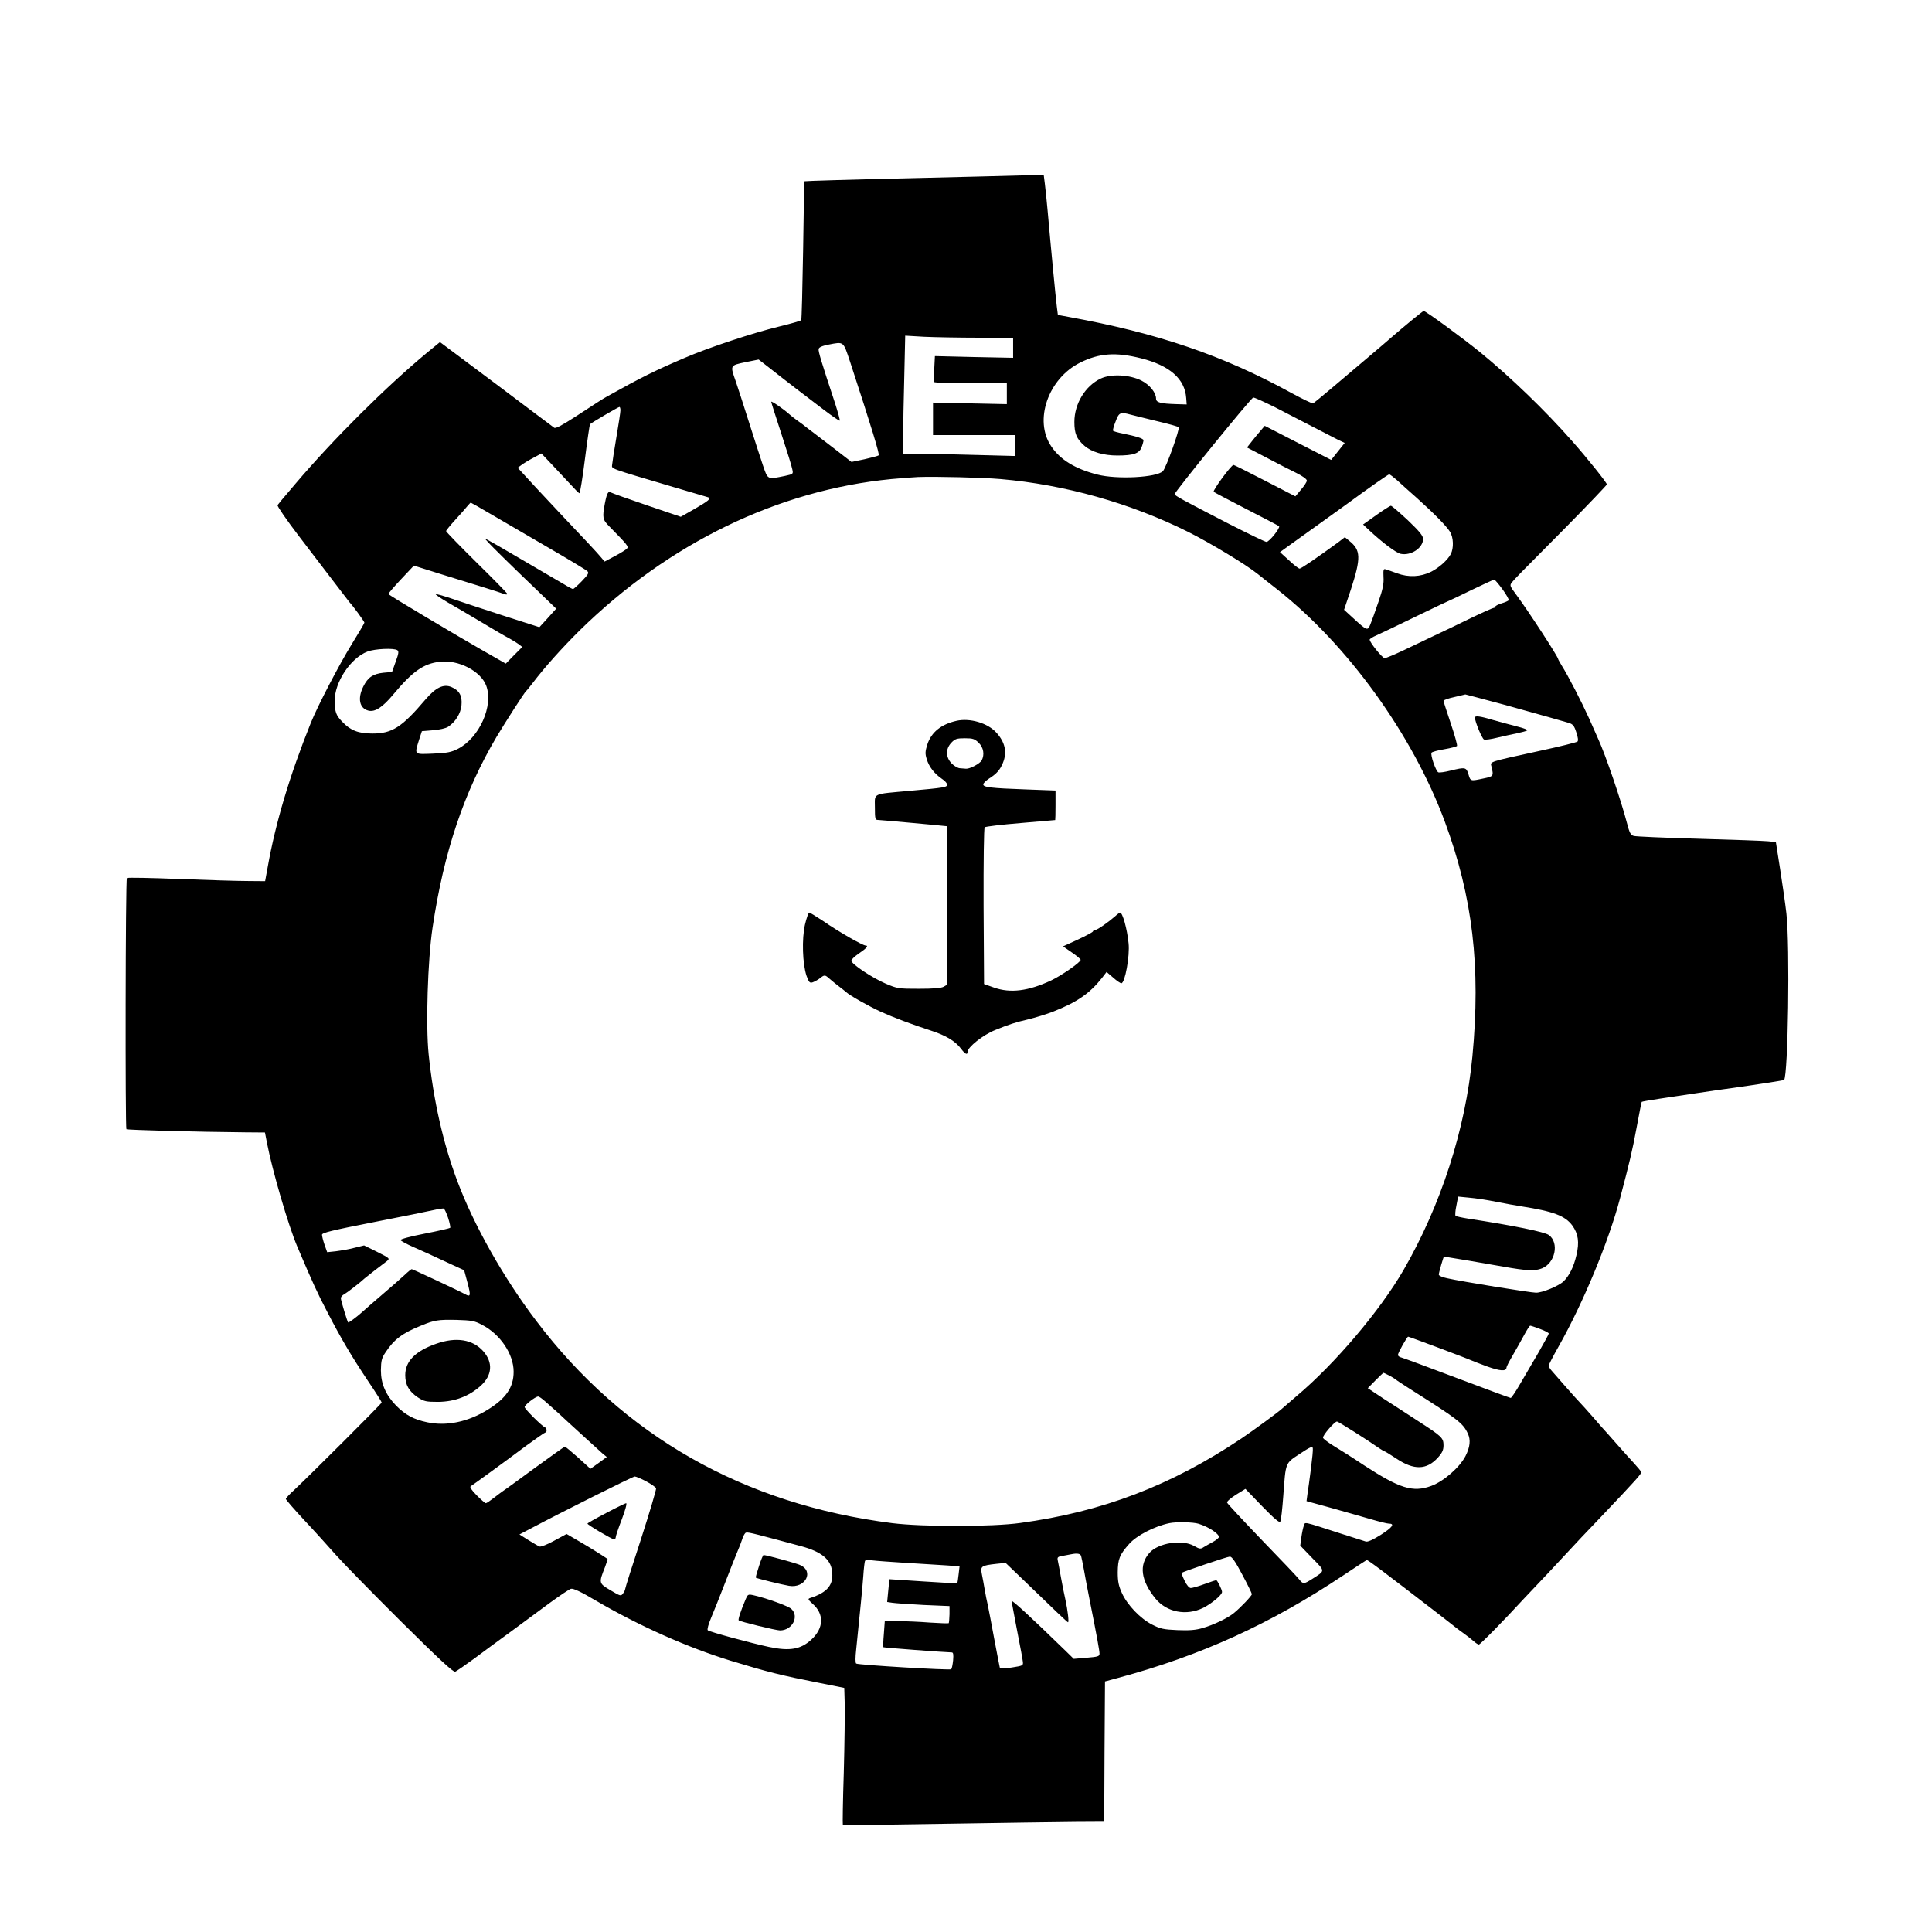<?xml version="1.0" standalone="no"?>
<!DOCTYPE svg PUBLIC "-//W3C//DTD SVG 20010904//EN"
 "http://www.w3.org/TR/2001/REC-SVG-20010904/DTD/svg10.dtd">
<svg version="1.0" xmlns="http://www.w3.org/2000/svg"
 width="1230pt" height="1230pt" viewBox="0 0 1230 1230"
 preserveAspectRatio="xMidYMid meet">

<g transform="translate(0,1230) scale(0.1,-0.1)"
fill="#000000" stroke="none">
<path d="M6495 11183 c-38 -1 -362 -10 -719 -18 -357 -8 -651 -17 -654 -19 -2
-3 -6 -200 -9 -440 -4 -239 -9 -439 -12 -444 -3 -5 -67 -23 -141 -41 -169 -41
-449 -134 -600 -199 -192 -82 -276 -124 -495 -246 -29 -16 -64 -39 -202 -129
-87 -56 -126 -77 -135 -70 -7 5 -174 130 -370 278 l-357 267 -83 -68 c-260
-216 -595 -549 -838 -835 -93 -109 -105 -124 -113 -135 -3 -6 58 -95 136 -197
78 -102 180 -236 227 -297 47 -62 90 -118 95 -124 23 -24 95 -123 95 -130 0
-4 -37 -67 -81 -138 -79 -128 -217 -393 -260 -500 -135 -336 -224 -635 -274
-915 l-17 -93 -112 1 c-61 0 -257 6 -436 13 -179 7 -328 10 -332 6 -9 -7 -11
-1590 -3 -1599 6 -5 434 -17 756 -20 l126 -1 12 -62 c35 -182 136 -528 194
-665 97 -228 127 -294 192 -418 86 -166 151 -277 262 -443 46 -68 83 -127 83
-131 0 -8 -457 -463 -557 -557 -29 -26 -53 -52 -53 -57 0 -5 53 -66 118 -136
65 -69 155 -169 201 -221 46 -52 232 -242 413 -422 245 -243 334 -325 346
-321 9 4 63 41 119 82 56 42 162 120 235 173 73 54 185 136 248 183 63 46 124
87 135 90 14 4 64 -19 158 -75 277 -162 585 -299 862 -384 233 -71 321 -93
560 -140 l160 -32 3 -103 c1 -57 -1 -253 -6 -435 -6 -182 -8 -333 -6 -335 1
-2 294 2 651 8 356 6 730 11 830 12 l183 1 2 446 3 447 85 23 c526 142 966
342 1430 651 79 53 147 97 151 99 6 3 105 -72 454 -341 55 -43 107 -83 115
-90 8 -7 31 -23 50 -37 19 -13 46 -35 60 -47 14 -13 30 -23 35 -23 9 0 162
156 284 289 13 14 85 90 159 168 74 79 142 152 152 163 9 11 89 95 177 187
241 254 265 281 261 292 -1 5 -21 29 -43 53 -22 24 -74 81 -115 128 -41 47
-77 87 -80 90 -3 3 -35 39 -70 80 -36 41 -72 81 -81 90 -8 8 -49 53 -90 100
-41 47 -82 94 -91 104 -10 11 -18 25 -18 32 0 6 28 60 62 120 156 276 319 667
393 949 59 223 77 298 104 444 17 90 31 165 33 166 2 2 53 11 113 20 61 9 169
25 240 36 72 11 175 26 230 33 150 21 320 48 323 50 26 25 38 856 15 1061 -7
61 -25 187 -40 282 l-27 172 -50 5 c-28 3 -226 10 -441 16 -214 6 -401 14
-414 18 -20 6 -27 20 -43 82 -36 139 -136 433 -183 535 -7 17 -33 75 -58 131
-48 106 -134 273 -174 336 -12 21 -23 39 -23 42 0 14 -187 302 -267 410 -42
57 -43 59 -26 80 22 26 23 28 341 348 144 146 262 270 262 274 0 11 -128 171
-224 279 -167 190 -390 405 -581 561 -113 92 -348 264 -361 264 -6 0 -120 -94
-209 -171 -16 -15 -82 -70 -145 -124 -63 -53 -166 -140 -228 -193 -63 -53
-118 -99 -123 -100 -5 -2 -67 28 -137 66 -437 240 -851 381 -1417 484 l-70 13
-7 55 c-7 55 -38 377 -58 605 -6 66 -14 145 -18 175 l-7 55 -40 1 c-22 0 -71
-1 -110 -3z m-268 -1033 l223 0 0 -64 0 -64 -249 5 -249 6 -4 -79 c-3 -43 -3
-82 -1 -86 2 -5 107 -8 234 -8 l229 0 0 -66 0 -67 -235 5 -235 5 0 -104 0
-103 260 0 260 0 0 -67 0 -66 -227 6 c-124 4 -284 7 -355 7 l-128 0 0 113 c0
61 3 231 7 376 l6 264 120 -7 c66 -3 221 -6 344 -6z m-816 -150 c141 -431 190
-593 183 -599 -5 -4 -46 -15 -91 -25 l-82 -17 -98 76 c-54 41 -117 90 -141
108 -24 17 -48 37 -55 42 -7 6 -28 22 -47 35 -19 13 -44 33 -55 43 -35 32
-115 87 -115 79 0 -4 29 -95 64 -202 35 -107 67 -209 70 -227 7 -31 7 -31 -47
-43 -113 -23 -108 -25 -139 65 -15 44 -55 168 -89 275 -34 107 -72 226 -85
263 -36 102 -37 100 61 121 l85 17 62 -48 c34 -26 71 -55 83 -65 11 -9 55 -42
97 -75 42 -32 120 -91 173 -132 53 -40 98 -71 101 -69 3 3 -11 52 -29 109 -89
269 -108 332 -105 347 2 11 22 20 63 28 98 19 93 23 136 -106z m1853 19 c183
-46 280 -131 288 -254 l3 -40 -65 2 c-103 3 -130 11 -130 35 0 38 -40 88 -93
115 -75 38 -194 44 -259 13 -98 -46 -168 -160 -168 -276 0 -75 14 -108 64
-152 46 -40 121 -62 210 -62 103 0 139 13 154 53 7 18 12 38 12 44 0 11 -44
25 -132 43 -32 6 -59 14 -62 18 -2 4 5 31 17 60 21 57 30 60 96 42 20 -5 95
-24 166 -41 72 -17 134 -34 139 -39 9 -9 -79 -256 -100 -279 -37 -41 -293 -55
-419 -22 -140 36 -235 94 -292 179 -113 165 -20 433 185 534 121 60 226 67
386 27z m850 -310 c66 -34 173 -89 236 -122 63 -33 137 -71 163 -84 l48 -23
-43 -54 -43 -54 -211 108 -212 109 -23 -27 c-13 -15 -39 -46 -57 -69 l-33 -42
123 -64 c68 -36 153 -80 191 -98 40 -20 67 -39 67 -49 0 -8 -17 -34 -37 -57
l-36 -43 -194 100 c-106 55 -196 100 -200 100 -15 -1 -134 -163 -126 -171 4
-4 98 -53 208 -110 110 -56 203 -105 208 -109 10 -9 -62 -100 -80 -100 -8 0
-116 52 -241 116 -293 151 -344 179 -344 188 2 16 488 615 501 615 7 1 68 -27
135 -60z m-4164 -21 c0 -13 -12 -90 -26 -173 -14 -82 -26 -161 -27 -174 -2
-27 -27 -18 388 -141 116 -34 216 -64 224 -66 21 -7 2 -23 -94 -78 l-81 -46
-215 73 c-118 40 -221 77 -228 81 -19 12 -27 -2 -40 -68 -17 -91 -15 -104 27
-146 116 -118 125 -129 114 -142 -6 -7 -41 -29 -77 -48 l-66 -35 -21 25 c-20
25 -119 131 -242 260 -34 36 -113 121 -176 188 l-114 124 23 17 c13 10 47 31
76 46 l52 28 70 -74 c39 -41 92 -98 118 -126 26 -29 50 -53 54 -53 4 0 20 98
35 218 15 119 30 219 32 221 8 9 179 109 187 110 4 1 7 -9 7 -21z m4944 -445
c23 -21 79 -72 126 -113 109 -98 188 -178 211 -215 23 -36 25 -105 5 -143 -20
-38 -74 -86 -125 -112 -67 -33 -143 -37 -216 -10 -33 12 -67 24 -75 26 -12 4
-14 -5 -12 -49 3 -42 -4 -78 -33 -161 -20 -59 -43 -123 -51 -142 -17 -41 -21
-40 -108 40 l-59 54 43 128 c66 203 64 252 -10 311 l-28 23 -43 -33 c-132 -96
-235 -167 -245 -167 -7 0 -37 24 -68 53 l-57 52 58 42 c32 23 121 87 198 142
77 55 149 107 160 115 155 114 272 195 279 196 5 0 27 -17 50 -37z m-2524 7
c408 -35 827 -153 1194 -336 140 -70 370 -209 443 -268 10 -8 65 -52 123 -97
451 -355 863 -926 1068 -1479 178 -481 230 -924 176 -1495 -44 -465 -200 -947
-438 -1360 -150 -259 -437 -598 -681 -803 -49 -42 -92 -79 -95 -82 -16 -16
-179 -136 -258 -189 -447 -299 -884 -466 -1407 -537 -179 -25 -622 -25 -815
-1 -946 120 -1713 556 -2267 1289 -208 274 -397 609 -502 890 -90 240 -152
515 -182 806 -19 185 -6 600 25 807 72 483 200 863 408 1215 57 95 177 282
187 290 4 3 22 25 41 50 81 106 186 223 301 337 566 555 1262 893 1984 963 61
6 137 11 170 13 114 4 410 -3 525 -13z m-3252 -219 c64 -37 227 -132 362 -211
135 -78 251 -148 259 -156 12 -11 7 -20 -35 -64 -26 -27 -52 -50 -56 -50 -4 0
-31 14 -60 32 -29 17 -78 46 -108 63 -30 18 -120 70 -200 117 -80 47 -156 91
-170 98 l-25 13 20 -22 c22 -26 167 -168 328 -322 l108 -104 -53 -59 -54 -59
-240 77 c-131 43 -279 91 -327 108 -49 16 -91 28 -93 25 -3 -2 32 -26 78 -53
46 -26 144 -84 218 -128 74 -45 152 -90 172 -100 20 -11 47 -28 60 -37 l23
-18 -53 -53 -52 -53 -33 19 c-17 10 -66 38 -107 61 -170 97 -605 356 -607 363
-1 4 35 46 80 94 l82 87 175 -55 c96 -30 220 -68 275 -85 55 -17 110 -35 123
-40 12 -5 22 -5 22 0 0 4 -88 94 -195 199 -107 106 -195 196 -195 201 0 4 26
36 58 71 31 34 66 73 76 86 11 13 21 24 23 24 2 0 56 -31 121 -69z m6447 -482
c25 -34 42 -65 40 -70 -3 -5 -24 -14 -45 -20 -22 -7 -40 -16 -40 -21 0 -4 -5
-8 -10 -8 -6 0 -73 -30 -148 -66 -75 -37 -177 -86 -227 -109 -49 -23 -138 -66
-197 -94 -59 -28 -114 -51 -123 -51 -14 0 -95 100 -95 118 0 4 19 17 43 27 23
10 138 65 255 122 117 57 215 103 217 103 1 0 63 29 136 65 74 35 137 65 142
65 4 0 27 -27 52 -61z m-7036 -388 c11 -7 10 -20 -10 -74 l-23 -65 -55 -5
c-66 -7 -99 -29 -128 -88 -38 -76 -24 -139 32 -153 42 -11 91 21 159 103 123
147 192 196 296 208 118 14 260 -59 295 -151 49 -128 -43 -333 -179 -403 -43
-22 -68 -27 -158 -31 -124 -5 -120 -9 -90 88 l18 55 71 6 c40 3 81 12 96 22
46 30 80 84 85 137 6 60 -14 95 -64 116 -50 21 -99 -2 -165 -79 -151 -178
-213 -217 -338 -217 -90 0 -140 20 -191 74 -41 42 -48 62 -49 133 -2 119 102
275 209 315 48 18 166 23 189 9z m7060 -351 c251 -70 334 -93 398 -112 26 -8
35 -18 48 -59 11 -32 14 -54 8 -60 -5 -5 -113 -32 -239 -59 -330 -72 -317 -68
-309 -99 15 -62 14 -64 -50 -77 -84 -18 -83 -18 -96 26 -14 46 -20 47 -114 24
-36 -9 -71 -14 -78 -11 -15 6 -52 111 -43 125 3 5 39 15 81 22 42 7 78 17 81
21 3 5 -15 70 -40 144 -25 74 -46 139 -46 143 0 5 30 16 68 24 37 9 69 16 71
17 2 0 119 -31 260 -69z m-64 -3161 c55 -11 127 -24 160 -29 205 -32 279 -60
325 -122 38 -53 46 -106 26 -190 -17 -74 -46 -131 -82 -166 -32 -30 -134 -72
-175 -72 -32 0 -474 71 -566 92 -29 6 -53 16 -53 23 0 13 30 115 33 115 6 0
295 -49 377 -64 152 -27 202 -29 247 -11 84 34 111 162 44 212 -27 20 -222 60
-516 105 -38 6 -73 14 -78 17 -4 4 -2 33 5 65 l11 58 71 -7 c39 -3 116 -15
171 -26z m-6672 -103 c10 -31 16 -60 13 -63 -3 -3 -76 -20 -163 -37 -88 -17
-155 -35 -153 -41 2 -5 38 -25 79 -43 77 -34 91 -40 241 -110 l85 -39 22 -82
c21 -80 19 -90 -15 -71 -31 18 -335 160 -341 160 -3 0 -24 -17 -46 -38 -22
-20 -87 -78 -145 -127 -58 -50 -114 -98 -125 -109 -35 -31 -85 -69 -89 -65 -6
9 -46 140 -46 154 0 8 10 20 23 26 18 10 108 80 127 99 3 3 31 25 63 50 32 25
68 52 80 61 20 17 19 18 -62 59 l-83 41 -61 -15 c-34 -9 -87 -18 -118 -22
l-56 -6 -17 48 c-9 26 -16 55 -16 63 0 13 64 28 328 80 180 35 352 70 382 77
30 7 59 11 64 10 6 -1 18 -28 29 -60z m215 -680 c117 -60 202 -187 202 -299 0
-99 -48 -170 -165 -242 -126 -78 -262 -106 -385 -80 -86 18 -138 46 -198 106
-66 68 -97 139 -97 225 1 62 5 78 30 115 53 81 107 122 227 170 85 35 107 38
223 36 98 -3 116 -6 163 -31z m6737 -27 c30 -11 55 -24 55 -29 0 -5 -30 -59
-66 -122 -36 -62 -89 -152 -117 -200 -28 -49 -55 -88 -59 -88 -5 0 -158 57
-341 126 -182 69 -342 128 -354 131 -13 3 -23 10 -23 17 0 13 58 116 65 116 7
0 375 -138 400 -150 11 -5 58 -23 104 -40 81 -29 120 -32 122 -7 0 7 18 41 39
77 21 36 53 93 72 128 18 34 36 62 40 62 4 0 32 -9 63 -21z m-963 -295 c17 -9
36 -20 42 -25 6 -6 49 -34 96 -64 302 -191 334 -215 365 -282 19 -40 14 -86
-15 -143 -38 -73 -139 -161 -218 -190 -117 -43 -200 -17 -429 132 -70 47 -156
101 -191 122 -35 21 -66 45 -69 52 -5 13 73 104 89 104 8 0 199 -121 270 -171
15 -10 30 -19 33 -19 3 0 37 -21 75 -46 112 -75 193 -73 265 7 27 30 35 48 35
77 0 48 -10 57 -165 157 -66 43 -164 107 -219 142 l-98 65 48 49 c27 27 50 49
52 49 1 0 17 -7 34 -16z m-5370 -167 c20 -18 56 -50 80 -71 23 -22 90 -83 148
-136 58 -53 118 -108 134 -122 l29 -24 -52 -38 -52 -37 -78 71 c-43 38 -81 70
-85 70 -3 0 -87 -60 -186 -132 -100 -73 -191 -140 -204 -148 -12 -8 -41 -30
-63 -47 -23 -18 -45 -33 -50 -33 -5 0 -31 23 -58 50 -35 36 -46 53 -38 58 16
10 209 150 356 260 62 45 115 82 119 82 11 0 10 28 -1 32 -20 7 -131 118 -131
130 1 14 67 66 86 67 5 1 26 -14 46 -32z m4874 -428 c-8 -63 -18 -135 -22
-160 l-6 -46 153 -42 c85 -24 199 -56 253 -72 55 -16 107 -29 117 -29 41 0 25
-23 -48 -70 -52 -33 -85 -48 -98 -44 -11 3 -83 26 -160 51 -245 79 -225 75
-234 50 -5 -12 -12 -46 -16 -75 l-7 -52 76 -79 c85 -87 85 -79 -1 -134 -52
-33 -57 -33 -81 -3 -10 14 -118 127 -238 251 -120 125 -220 232 -222 239 -2 7
24 29 57 50 l60 37 107 -111 c79 -81 110 -107 115 -97 5 7 13 81 19 163 16
217 11 206 105 268 66 44 81 50 83 36 2 -10 -4 -69 -12 -131z m-4232 -80 c32
-17 60 -37 63 -44 2 -7 -41 -153 -96 -323 -56 -170 -101 -313 -101 -319 0 -5
-6 -18 -14 -28 -13 -18 -16 -17 -80 21 -74 44 -75 45 -34 148 10 27 17 50 16
51 -29 20 -111 72 -177 110 l-84 49 -79 -43 c-43 -24 -85 -40 -93 -37 -8 3
-40 22 -71 41 l-57 36 59 31 c218 116 662 337 675 338 8 0 41 -14 73 -31z
m3517 -270 c64 -20 129 -63 129 -84 0 -6 -17 -20 -37 -31 -21 -11 -48 -27 -60
-34 -19 -13 -27 -12 -61 8 -77 43 -228 19 -284 -44 -68 -77 -55 -176 38 -291
72 -88 197 -112 305 -59 56 29 119 82 119 101 0 15 -30 75 -37 75 -3 0 -37
-11 -75 -25 -38 -14 -77 -25 -87 -25 -10 0 -26 18 -39 46 -13 26 -21 48 -20
50 9 8 292 104 308 104 13 0 36 -33 79 -115 34 -63 61 -119 61 -124 0 -10 -71
-85 -114 -120 -40 -33 -130 -76 -200 -96 -44 -13 -84 -16 -160 -13 -89 4 -108
8 -161 35 -75 38 -158 125 -192 200 -21 46 -27 73 -27 133 1 85 11 111 73 181
47 53 160 112 256 132 41 9 153 7 186 -4z m-2701 -97 c63 -17 142 -38 175 -47
123 -34 182 -81 192 -155 12 -88 -27 -138 -140 -174 -15 -5 -13 -10 17 -37 74
-65 71 -154 -8 -227 -68 -63 -138 -75 -271 -47 -109 23 -379 96 -389 106 -5 5
4 38 22 81 17 40 56 138 87 218 31 80 66 170 79 200 13 30 27 66 31 80 4 14
12 30 17 36 9 13 10 13 188 -34z m1953 -109 c3 -10 10 -47 17 -83 6 -36 22
-119 35 -185 51 -256 65 -335 65 -353 0 -17 -10 -20 -82 -26 l-82 -7 -50 49
c-224 218 -346 330 -346 319 0 -2 9 -51 20 -108 44 -227 49 -255 52 -279 3
-24 -1 -25 -70 -36 -54 -8 -75 -8 -77 0 -2 6 -17 88 -35 181 -17 94 -36 190
-41 215 -6 25 -15 70 -20 100 -5 30 -13 74 -18 98 -10 51 -5 55 93 66 l58 6
97 -93 c216 -209 293 -282 300 -285 8 -3 -1 75 -17 148 -6 25 -18 86 -27 135
-9 50 -18 100 -21 112 -4 19 1 23 33 28 21 4 45 8 53 10 39 8 59 4 63 -12z
m-1113 -43 c96 -6 212 -13 257 -16 l82 -6 -6 -51 c-3 -29 -7 -54 -9 -56 -1 -2
-99 3 -216 11 -117 8 -214 14 -215 14 -1 -1 -4 -33 -8 -73 l-7 -72 33 -5 c19
-3 108 -9 199 -14 l165 -7 0 -52 c-1 -29 -3 -54 -5 -57 -3 -2 -57 0 -120 4
-63 5 -154 9 -201 9 l-86 1 -6 -82 c-4 -45 -5 -83 -3 -85 3 -3 389 -32 435
-33 10 0 12 -12 9 -50 -3 -28 -8 -53 -12 -57 -7 -8 -590 27 -605 36 -6 4 -6
38 0 91 26 254 39 384 45 465 3 50 9 94 11 98 3 5 24 6 47 3 22 -3 120 -10
216 -16z"/>
<path d="M8761 9020 l-83 -59 38 -36 c88 -82 173 -145 202 -151 66 -13 142 38
142 95 0 20 -22 47 -97 119 -54 50 -102 92 -108 92 -5 0 -48 -27 -94 -60z"/>
<path d="M6090 7711 c-98 -22 -160 -72 -186 -150 -14 -45 -15 -59 -4 -94 14
-48 48 -92 96 -125 19 -12 34 -29 34 -37 0 -17 -16 -20 -240 -40 -242 -22
-220 -12 -220 -106 0 -69 2 -79 18 -79 12 0 399 -35 440 -40 1 0 2 -227 2
-505 l0 -504 -22 -13 c-16 -9 -66 -13 -158 -13 -131 0 -137 1 -212 33 -86 37
-218 125 -218 146 0 7 22 28 50 47 46 31 61 49 42 49 -19 0 -170 86 -274 158
-43 28 -81 52 -86 52 -5 0 -17 -34 -27 -76 -21 -91 -16 -251 10 -327 15 -41
20 -47 39 -41 11 4 32 15 45 25 30 24 33 24 62 -2 13 -12 40 -33 59 -48 19
-14 41 -32 48 -38 22 -21 147 -91 219 -124 84 -38 199 -81 319 -120 96 -31
158 -68 195 -119 24 -32 39 -38 39 -17 0 30 98 108 175 139 89 36 131 50 210
68 45 11 118 33 161 50 152 60 232 116 309 213 l30 39 42 -36 c22 -20 46 -36
52 -36 23 0 55 175 46 255 -9 91 -38 195 -54 195 -3 0 -17 -10 -31 -23 -42
-37 -113 -87 -126 -87 -7 0 -14 -4 -16 -10 -1 -5 -45 -28 -96 -52 l-94 -43 56
-39 c31 -21 56 -42 56 -47 0 -15 -122 -100 -188 -131 -145 -68 -259 -82 -362
-46 l-65 23 -3 494 c-1 290 2 499 7 504 5 5 107 17 228 27 120 10 219 19 221
19 1 1 2 43 2 95 l0 93 -187 7 c-227 8 -273 14 -273 32 0 8 17 24 38 38 47 30
68 53 87 99 28 68 14 132 -42 193 -55 61 -168 94 -253 75z m141 -140 c31 -31
38 -75 19 -112 -12 -21 -76 -55 -100 -53 -8 1 -25 2 -38 3 -13 0 -37 14 -53
30 -39 40 -40 93 -2 133 23 24 34 28 86 28 51 0 62 -4 88 -29z"/>
<path d="M9390 7732 c0 -26 45 -135 58 -140 9 -3 45 2 81 11 36 9 93 21 126
28 33 7 64 15 68 19 5 4 -24 15 -65 25 -40 10 -109 29 -152 41 -83 25 -116 29
-116 16z"/>
<path d="M2777 3745 c-134 -47 -197 -112 -197 -200 0 -62 24 -104 81 -142 39
-25 51 -28 128 -28 106 1 196 35 271 102 74 67 80 148 17 220 -67 76 -173 93
-300 48z"/>
<path d="M3858 2667 c-65 -34 -118 -64 -118 -67 0 -8 156 -100 169 -100 6 0
11 6 11 13 0 7 17 59 39 115 22 58 34 102 27 102 -6 -1 -64 -29 -128 -63z"/>
<path d="M4832 2329 c-13 -39 -22 -72 -20 -73 5 -5 168 -45 211 -52 105 -18
163 94 69 133 -33 14 -214 63 -231 63 -3 0 -17 -32 -29 -71z"/>
<path d="M4747 2118 c-34 -81 -49 -129 -44 -134 8 -8 238 -64 263 -64 78 0
124 89 72 137 -21 19 -166 71 -245 88 -30 6 -33 4 -46 -27z"/>
</g>
</svg>
